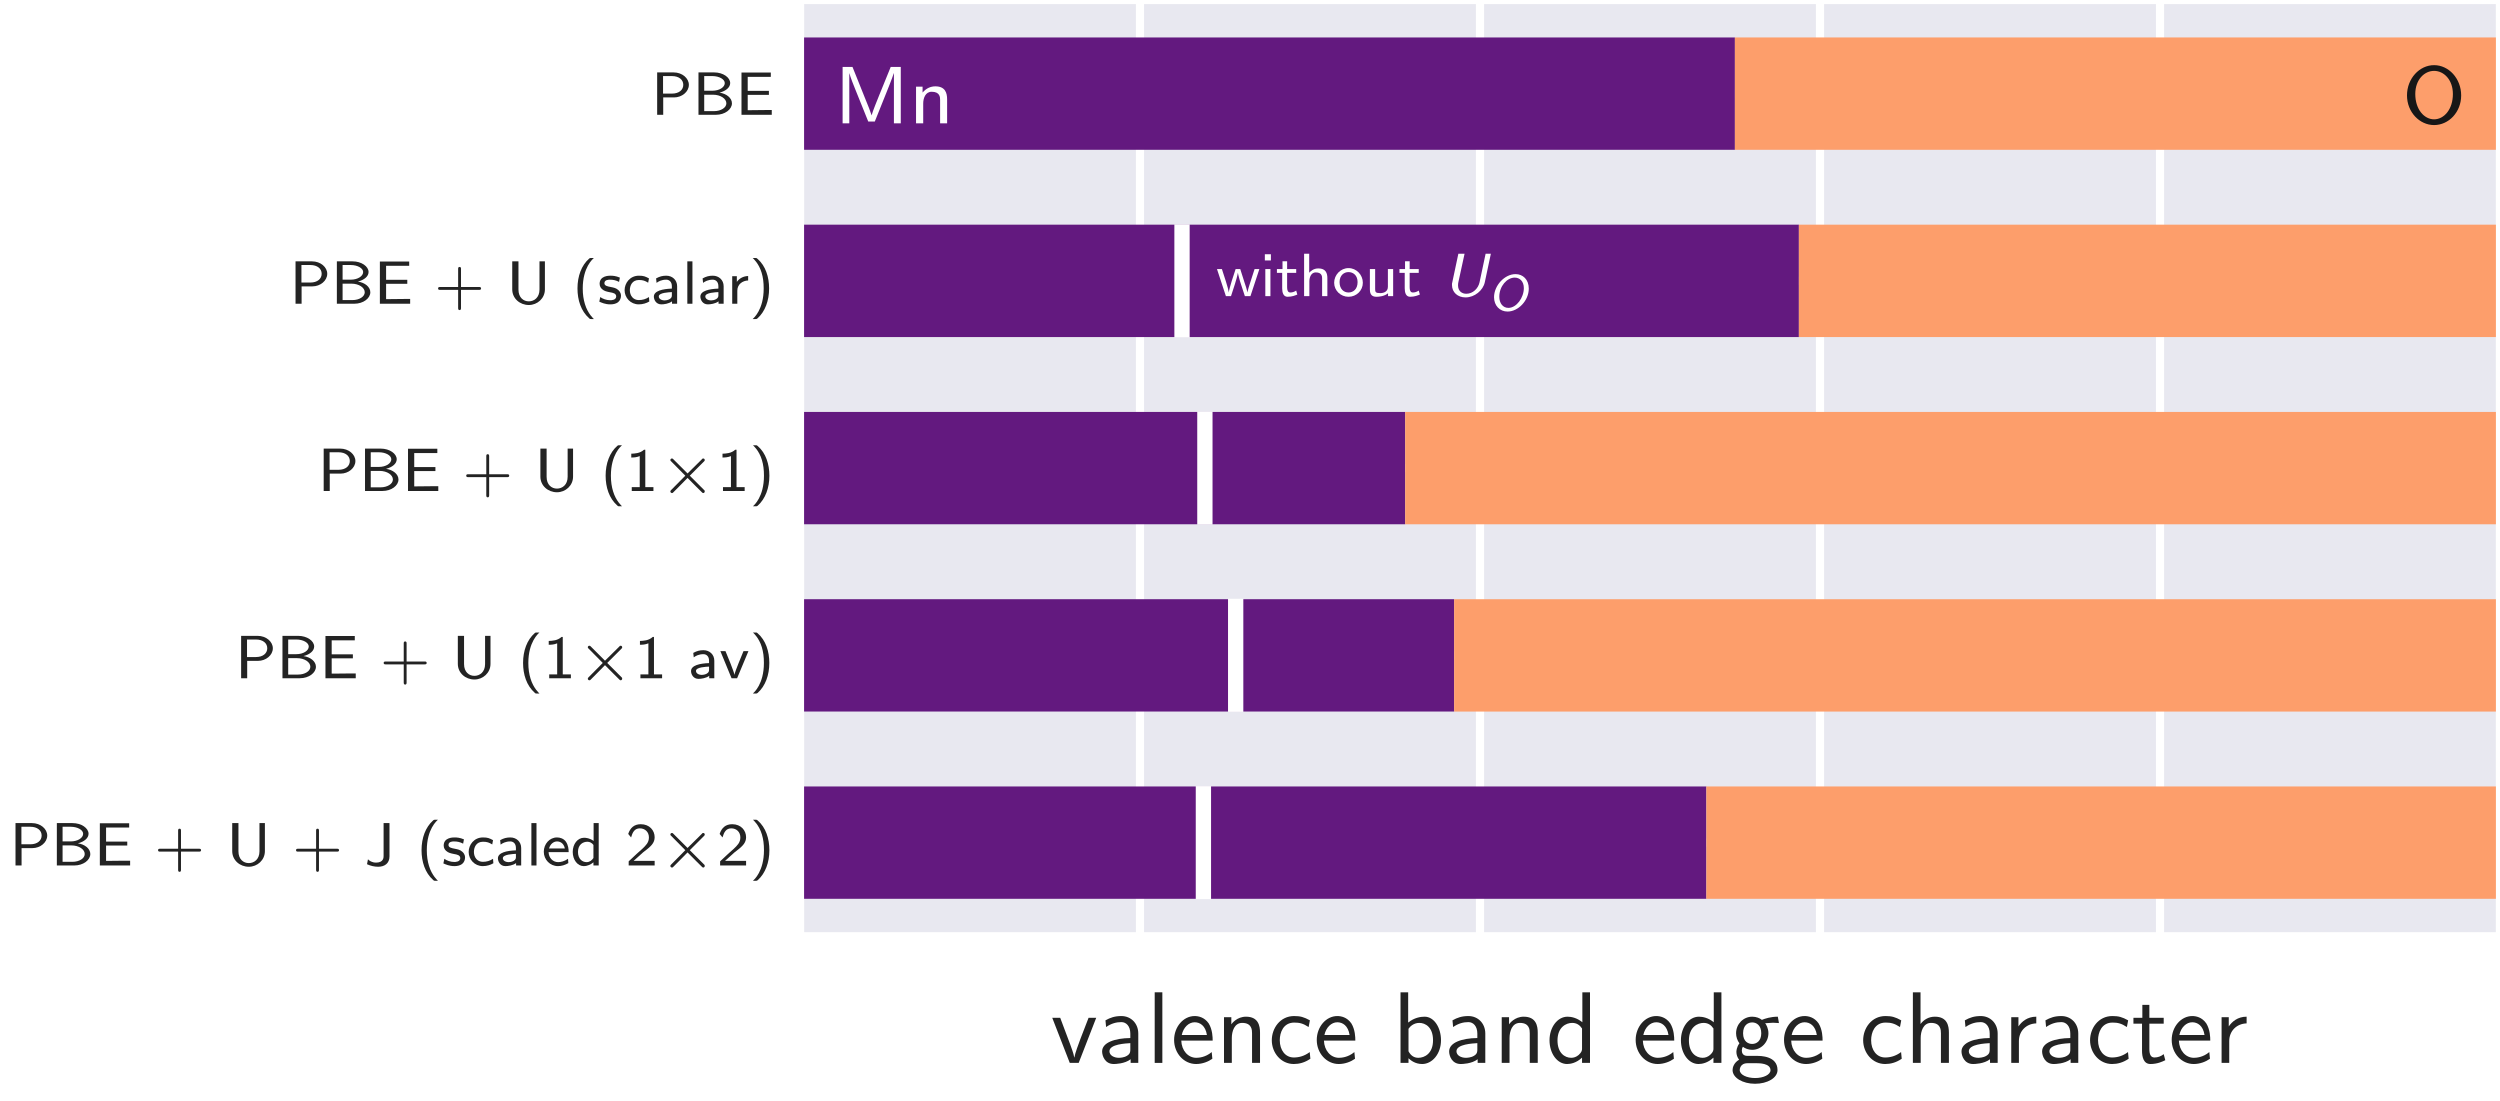 <?xml version="1.0" encoding="UTF-8" standalone="no"?>
<svg
   width="245.129pt"
   height="108pt"
   viewBox="0 0 245.129 108"
   version="1.2"
   id="svg603"
   sodipodi:docname="fig_MnO_valence_band_edge_character.pdf"
   xmlns:inkscape="http://www.inkscape.org/namespaces/inkscape"
   xmlns:sodipodi="http://sodipodi.sourceforge.net/DTD/sodipodi-0.dtd"
   xmlns:xlink="http://www.w3.org/1999/xlink"
   xmlns="http://www.w3.org/2000/svg"
   xmlns:svg="http://www.w3.org/2000/svg">
  <rect x="0" y="0" width="245.129" height="108" fill="#808080" stroke="none"/>
  <sodipodi:namedview
     id="namedview605"
     pagecolor="#ffffff"
     bordercolor="#666666"
     borderopacity="1.0"
     inkscape:pageshadow="2"
     inkscape:pageopacity="0.0"
     inkscape:pagecheckerboard="0"
     inkscape:document-units="pt" />
  <defs
     id="defs226">
    <g
       id="g146">
      <symbol
         overflow="visible"
         id="glyph0-0">
        <path
           style="stroke:none;"
           d=""
           id="path2" />
      </symbol>
      <symbol
         overflow="visible"
         id="glyph0-1">
        <path
           style="stroke:none;"
           d="M 4.453 -4.422 L 3.703 -4.422 L 2.906 -2.359 C 2.703 -1.797 2.391 -1 2.312 -0.531 L 2.297 -0.531 C 2.25 -0.891 1.984 -1.578 1.891 -1.844 L 0.922 -4.422 L 0.141 -4.422 L 1.859 0 L 2.734 0 Z M 4.453 -4.422 "
           id="path5" />
      </symbol>
      <symbol
         overflow="visible"
         id="glyph0-2">
        <path
           style="stroke:none;"
           d="M 3.984 -2.875 C 3.984 -3.891 3.25 -4.594 2.328 -4.594 C 1.688 -4.594 1.234 -4.438 0.766 -4.172 L 0.828 -3.516 C 1.344 -3.875 1.844 -4 2.328 -4 C 2.797 -4 3.203 -3.609 3.203 -2.875 L 3.203 -2.438 C 1.703 -2.422 0.438 -2 0.438 -1.125 C 0.438 -0.703 0.703 0.109 1.578 0.109 C 1.719 0.109 2.656 0.094 3.234 -0.359 L 3.234 0 L 3.984 0 Z M 3.203 -1.312 C 3.203 -1.125 3.203 -0.875 2.859 -0.688 C 2.578 -0.516 2.188 -0.5 2.078 -0.5 C 1.609 -0.5 1.156 -0.734 1.156 -1.141 C 1.156 -1.844 2.766 -1.906 3.203 -1.938 Z M 3.203 -1.312 "
           id="path8" />
      </symbol>
      <symbol
         overflow="visible"
         id="glyph0-3">
        <path
           style="stroke:none;"
           d="M 1.562 -6.922 L 0.812 -6.922 L 0.812 0 L 1.562 0 Z M 1.562 -6.922 "
           id="path11" />
      </symbol>
      <symbol
         overflow="visible"
         id="glyph0-4">
        <path
           style="stroke:none;"
           d="M 4.125 -2.188 C 4.125 -2.516 4.109 -3.266 3.734 -3.875 C 3.312 -4.484 2.719 -4.594 2.359 -4.594 C 1.25 -4.594 0.344 -3.531 0.344 -2.25 C 0.344 -0.938 1.312 0.109 2.5 0.109 C 3.125 0.109 3.703 -0.125 4.094 -0.406 L 4.031 -1.062 C 3.406 -0.531 2.734 -0.5 2.516 -0.5 C 1.719 -0.5 1.078 -1.203 1.047 -2.188 Z M 1.094 -2.734 C 1.25 -3.484 1.781 -3.984 2.359 -3.984 C 2.875 -3.984 3.422 -3.656 3.562 -2.734 Z M 1.094 -2.734 "
           id="path14" />
      </symbol>
      <symbol
         overflow="visible"
         id="glyph0-5">
        <path
           style="stroke:none;"
           d="M 4.344 -2.969 C 4.344 -3.625 4.188 -4.531 2.969 -4.531 C 2.078 -4.531 1.578 -3.859 1.531 -3.781 L 1.531 -4.484 L 0.812 -4.484 L 0.812 0 L 1.578 0 L 1.578 -2.438 C 1.578 -3.094 1.828 -3.922 2.594 -3.922 C 3.547 -3.922 3.562 -3.219 3.562 -2.906 L 3.562 0 L 4.344 0 Z M 4.344 -2.969 "
           id="path17" />
      </symbol>
      <symbol
         overflow="visible"
         id="glyph0-6">
        <path
           style="stroke:none;"
           d="M 4.094 -4.172 C 3.5 -4.5 3.156 -4.594 2.547 -4.594 C 1.172 -4.594 0.359 -3.391 0.359 -2.219 C 0.359 -0.984 1.266 0.109 2.516 0.109 C 3.047 0.109 3.594 -0.031 4.141 -0.406 L 4.078 -1.062 C 3.562 -0.672 3.031 -0.531 2.516 -0.531 C 1.688 -0.531 1.141 -1.25 1.141 -2.219 C 1.141 -3 1.5 -3.953 2.562 -3.953 C 3.078 -3.953 3.422 -3.875 3.969 -3.516 Z M 4.094 -4.172 "
           id="path20" />
      </symbol>
      <symbol
         overflow="visible"
         id="glyph0-7">
        <path
           style="stroke:none;"
           d="M 1.562 -6.922 L 0.812 -6.922 L 0.812 0 L 1.594 0 L 1.594 -0.453 C 1.828 -0.234 2.266 0.109 2.938 0.109 C 3.922 0.109 4.781 -0.891 4.781 -2.219 C 4.781 -3.453 4.109 -4.531 3.172 -4.531 C 2.781 -4.531 2.156 -4.438 1.562 -3.953 Z M 1.594 -3.344 C 1.75 -3.578 2.109 -3.922 2.656 -3.922 C 3.25 -3.922 4 -3.5 4 -2.219 C 4 -0.922 3.172 -0.5 2.562 -0.5 C 2.172 -0.5 1.844 -0.672 1.594 -1.141 Z M 1.594 -3.344 "
           id="path23" />
      </symbol>
      <symbol
         overflow="visible"
         id="glyph0-8">
        <path
           style="stroke:none;"
           d="M 4.328 -6.922 L 3.578 -6.922 L 3.578 -3.984 C 3.047 -4.422 2.5 -4.531 2.125 -4.531 C 1.141 -4.531 0.359 -3.5 0.359 -2.219 C 0.359 -0.906 1.125 0.109 2.078 0.109 C 2.406 0.109 2.984 0.016 3.547 -0.516 L 3.547 0 L 4.328 0 Z M 3.547 -1.391 C 3.547 -1.25 3.531 -1.062 3.219 -0.781 C 2.984 -0.578 2.734 -0.5 2.484 -0.5 C 1.859 -0.5 1.141 -0.969 1.141 -2.203 C 1.141 -3.516 2 -3.922 2.578 -3.922 C 3.031 -3.922 3.328 -3.703 3.547 -3.375 Z M 3.547 -1.391 "
           id="path26" />
      </symbol>
      <symbol
         overflow="visible"
         id="glyph0-9">
        <path
           style="stroke:none;"
           d="M 3.516 -3.891 C 3.734 -3.891 4 -3.938 4.25 -3.938 C 4.422 -3.938 4.812 -3.906 4.828 -3.906 L 4.719 -4.531 C 4.031 -4.531 3.453 -4.344 3.156 -4.219 C 2.938 -4.391 2.609 -4.531 2.203 -4.531 C 1.344 -4.531 0.625 -3.812 0.625 -2.906 C 0.625 -2.547 0.75 -2.188 0.953 -1.922 C 0.656 -1.516 0.656 -1.125 0.656 -1.078 C 0.656 -0.812 0.75 -0.531 0.922 -0.312 C 0.406 -0.016 0.281 0.453 0.281 0.703 C 0.281 1.453 1.266 2.047 2.484 2.047 C 3.703 2.047 4.688 1.469 4.688 0.703 C 4.688 -0.688 3.031 -0.688 2.641 -0.688 L 1.766 -0.688 C 1.641 -0.688 1.188 -0.688 1.188 -1.219 C 1.188 -1.328 1.219 -1.484 1.297 -1.578 C 1.5 -1.422 1.828 -1.281 2.203 -1.281 C 3.094 -1.281 3.797 -2.031 3.797 -2.906 C 3.797 -3.391 3.578 -3.766 3.469 -3.906 Z M 2.203 -1.859 C 1.828 -1.859 1.312 -2.078 1.312 -2.906 C 1.312 -3.734 1.828 -3.969 2.203 -3.969 C 2.625 -3.969 3.094 -3.688 3.094 -2.906 C 3.094 -2.141 2.625 -1.859 2.203 -1.859 Z M 2.656 0.031 C 2.875 0.031 4 0.031 4 0.719 C 4 1.156 3.312 1.484 2.5 1.484 C 1.688 1.484 0.984 1.172 0.984 0.703 C 0.984 0.672 0.984 0.031 1.75 0.031 Z M 2.656 0.031 "
           id="path29" />
      </symbol>
      <symbol
         overflow="visible"
         id="glyph0-10">
        <path
           style="stroke:none;"
           d="M 4.344 -2.969 C 4.344 -3.625 4.188 -4.531 2.969 -4.531 C 2.359 -4.531 1.875 -4.234 1.562 -3.812 L 1.562 -6.922 L 0.812 -6.922 L 0.812 0 L 1.578 0 L 1.578 -2.438 C 1.578 -3.094 1.828 -3.922 2.594 -3.922 C 3.547 -3.922 3.562 -3.219 3.562 -2.906 L 3.562 0 L 4.344 0 Z M 4.344 -2.969 "
           id="path32" />
      </symbol>
      <symbol
         overflow="visible"
         id="glyph0-11">
        <path
           style="stroke:none;"
           d="M 1.562 -2.141 C 1.562 -3.125 2.281 -3.844 3.266 -3.875 L 3.266 -4.531 C 2.375 -4.531 1.828 -4.031 1.516 -3.578 L 1.516 -4.484 L 0.812 -4.484 L 0.812 0 L 1.562 0 Z M 1.562 -2.141 "
           id="path35" />
      </symbol>
      <symbol
         overflow="visible"
         id="glyph0-12">
        <path
           style="stroke:none;"
           d="M 1.75 -3.844 L 3.156 -3.844 L 3.156 -4.422 L 1.75 -4.422 L 1.75 -5.688 L 1.062 -5.688 L 1.062 -4.422 L 0.188 -4.422 L 0.188 -3.844 L 1.031 -3.844 L 1.031 -1.188 C 1.031 -0.594 1.172 0.109 1.859 0.109 C 2.547 0.109 3.062 -0.141 3.312 -0.266 L 3.156 -0.859 C 2.891 -0.641 2.578 -0.531 2.25 -0.531 C 1.891 -0.531 1.75 -0.828 1.75 -1.359 Z M 1.75 -3.844 "
           id="path38" />
      </symbol>
      <symbol
         overflow="visible"
         id="glyph1-0">
        <path
           style="stroke:none;"
           d=""
           id="path41" />
      </symbol>
      <symbol
         overflow="visible"
         id="glyph1-1">
        <path
           style="stroke:none;"
           d="M 2.25 -1.703 C 3.016 -1.703 3.703 -2.25 3.703 -2.938 C 3.703 -3.578 3.062 -4.156 2.203 -4.156 L 0.594 -4.156 L 0.594 0 L 1.188 0 L 1.188 -1.703 Z M 2.047 -3.797 C 2.734 -3.797 3.156 -3.438 3.156 -2.938 C 3.156 -2.453 2.75 -2.078 2.047 -2.078 L 1.172 -2.078 L 1.172 -3.797 Z M 2.047 -3.797 "
           id="path44" />
      </symbol>
      <symbol
         overflow="visible"
         id="glyph1-2">
        <path
           style="stroke:none;"
           d="M 0.594 -4.156 L 0.594 0 L 2.297 0 C 3.188 0 3.875 -0.531 3.875 -1.125 C 3.875 -1.656 3.328 -2.078 2.656 -2.172 C 3.281 -2.328 3.703 -2.688 3.703 -3.109 C 3.703 -3.656 3.016 -4.156 2.125 -4.156 Z M 1.156 -2.359 L 1.156 -3.797 L 1.953 -3.797 C 2.625 -3.797 3.172 -3.484 3.172 -3.109 C 3.172 -2.703 2.641 -2.359 1.953 -2.359 Z M 1.156 -0.359 L 1.156 -1.969 L 2.016 -1.969 C 2.766 -1.969 3.328 -1.578 3.328 -1.125 C 3.328 -0.688 2.781 -0.359 2.125 -0.359 Z M 1.156 -0.359 "
           id="path47" />
      </symbol>
      <symbol
         overflow="visible"
         id="glyph1-3">
        <path
           style="stroke:none;"
           d="M 3.266 -1.953 L 3.266 -2.344 L 1.188 -2.344 L 1.188 -3.719 L 2.062 -3.719 C 2.125 -3.719 2.203 -3.719 2.281 -3.719 L 3.453 -3.719 L 3.453 -4.141 L 0.578 -4.141 L 0.578 0 L 3.547 0 L 3.547 -0.469 L 3 -0.469 C 2.5 -0.469 2 -0.453 1.5 -0.453 L 1.188 -0.453 L 1.188 -1.953 Z M 3.266 -1.953 "
           id="path50" />
      </symbol>
      <symbol
         overflow="visible"
         id="glyph1-4">
        <path
           style="stroke:none;"
           d="M 2.609 -1.359 L 4.375 -1.359 C 4.453 -1.359 4.578 -1.359 4.578 -1.5 C 4.578 -1.641 4.453 -1.641 4.375 -1.641 L 2.609 -1.641 L 2.609 -3.406 C 2.609 -3.484 2.609 -3.609 2.469 -3.609 C 2.328 -3.609 2.328 -3.484 2.328 -3.406 L 2.328 -1.641 L 0.562 -1.641 C 0.484 -1.641 0.359 -1.641 0.359 -1.5 C 0.359 -1.359 0.484 -1.359 0.562 -1.359 L 2.328 -1.359 L 2.328 0.406 C 2.328 0.484 2.328 0.625 2.469 0.625 C 2.609 0.625 2.609 0.484 2.609 0.406 Z M 2.609 -1.359 "
           id="path53" />
      </symbol>
      <symbol
         overflow="visible"
         id="glyph1-5">
        <path
           style="stroke:none;"
           d="M 3.781 -4.156 L 3.25 -4.156 L 3.25 -1.391 C 3.25 -0.594 2.719 -0.234 2.203 -0.234 C 1.688 -0.234 1.188 -0.594 1.188 -1.391 L 1.188 -4.156 L 0.578 -4.156 L 0.578 -1.406 C 0.578 -0.516 1.328 0.125 2.203 0.125 C 3.047 0.125 3.781 -0.531 3.781 -1.406 Z M 3.781 -4.156 "
           id="path56" />
      </symbol>
      <symbol
         overflow="visible"
         id="glyph1-6">
        <path
           style="stroke:none;"
           d="M 1.828 -4.484 C 1.719 -4.484 1.719 -4.484 1.641 -4.422 C 0.891 -3.766 0.5 -2.703 0.5 -1.5 C 0.5 -0.359 0.844 0.719 1.641 1.422 C 1.719 1.5 1.719 1.5 1.828 1.5 L 2.109 1.5 C 2.094 1.484 1.516 0.984 1.234 0.047 C 1.094 -0.406 1.016 -0.906 1.016 -1.5 C 1.016 -3.562 2 -4.391 2.109 -4.484 Z M 1.828 -4.484 "
           id="path59" />
      </symbol>
      <symbol
         overflow="visible"
         id="glyph1-7">
        <path
           style="stroke:none;"
           d="M 2.188 -2.562 C 1.781 -2.734 1.484 -2.75 1.266 -2.75 C 1.109 -2.75 0.203 -2.75 0.203 -1.953 C 0.203 -1.672 0.359 -1.516 0.438 -1.438 C 0.656 -1.234 0.906 -1.188 1.219 -1.125 C 1.5 -1.078 1.828 -1.016 1.828 -0.719 C 1.828 -0.344 1.328 -0.344 1.25 -0.344 C 0.859 -0.344 0.5 -0.484 0.266 -0.656 L 0.172 -0.203 C 0.391 -0.109 0.75 0.062 1.25 0.062 C 1.516 0.062 1.781 0.016 2 -0.141 C 2.219 -0.312 2.297 -0.578 2.297 -0.781 C 2.297 -0.891 2.281 -1.125 2.031 -1.344 C 1.812 -1.547 1.594 -1.578 1.297 -1.641 C 0.953 -1.703 0.672 -1.766 0.672 -2.016 C 0.672 -2.359 1.109 -2.359 1.203 -2.359 C 1.547 -2.359 1.812 -2.297 2.109 -2.141 Z M 2.188 -2.562 "
           id="path62" />
      </symbol>
      <symbol
         overflow="visible"
         id="glyph1-8">
        <path
           style="stroke:none;"
           d="M 2.609 -0.656 C 2.297 -0.453 1.984 -0.359 1.609 -0.359 C 1.062 -0.359 0.734 -0.797 0.734 -1.328 C 0.734 -1.797 0.969 -2.328 1.625 -2.328 C 2.031 -2.328 2.219 -2.25 2.531 -2.062 L 2.609 -2.484 C 2.25 -2.672 2.094 -2.75 1.625 -2.75 C 0.734 -2.75 0.219 -2.016 0.219 -1.328 C 0.219 -0.594 0.797 0.062 1.609 0.062 C 2.016 0.062 2.375 -0.062 2.641 -0.219 Z M 2.609 -0.656 "
           id="path65" />
      </symbol>
      <symbol
         overflow="visible"
         id="glyph1-9">
        <path
           style="stroke:none;"
           d="M 2.547 -1.719 C 2.547 -2.328 2.078 -2.75 1.484 -2.75 C 1.109 -2.75 0.828 -2.672 0.484 -2.484 L 0.531 -2.047 C 0.719 -2.188 1.016 -2.359 1.484 -2.359 C 1.75 -2.359 2.031 -2.172 2.031 -1.719 L 2.031 -1.484 C 1.141 -1.453 0.266 -1.266 0.266 -0.703 C 0.266 -0.406 0.469 0.062 1 0.062 C 1.25 0.062 1.734 0 2.047 -0.234 L 2.047 0 L 2.547 0 Z M 2.031 -0.844 C 2.031 -0.734 2.031 -0.578 1.812 -0.453 C 1.625 -0.344 1.391 -0.328 1.328 -0.328 C 1 -0.328 0.75 -0.484 0.75 -0.719 C 0.75 -1.094 1.766 -1.125 2.031 -1.141 Z M 2.031 -0.844 "
           id="path68" />
      </symbol>
      <symbol
         overflow="visible"
         id="glyph1-10">
        <path
           style="stroke:none;"
           d="M 1 -4.156 L 0.5 -4.156 L 0.5 0 L 1 0 Z M 1 -4.156 "
           id="path71" />
      </symbol>
      <symbol
         overflow="visible"
         id="glyph1-11">
        <path
           style="stroke:none;"
           d="M 1.016 -1.281 C 1.016 -1.922 1.547 -2.266 2.078 -2.281 L 2.078 -2.719 C 1.578 -2.703 1.203 -2.469 0.969 -2.141 L 0.969 -2.703 L 0.516 -2.703 L 0.516 0 L 1.016 0 Z M 1.016 -1.281 "
           id="path74" />
      </symbol>
      <symbol
         overflow="visible"
         id="glyph1-12">
        <path
           style="stroke:none;"
           d="M 0.641 1.5 C 0.734 1.5 0.75 1.5 0.828 1.438 C 1.578 0.766 1.969 -0.297 1.969 -1.5 C 1.969 -2.625 1.625 -3.719 0.828 -4.406 C 0.75 -4.484 0.734 -4.484 0.641 -4.484 L 0.359 -4.484 C 0.375 -4.469 0.953 -3.984 1.234 -3.047 C 1.375 -2.578 1.438 -2.094 1.438 -1.5 C 1.438 0.578 0.469 1.391 0.359 1.5 Z M 0.641 1.5 "
           id="path77" />
      </symbol>
      <symbol
         overflow="visible"
         id="glyph1-13">
        <path
           style="stroke:none;"
           d="M 1.922 -4.047 L 1.797 -4.047 C 1.406 -3.688 0.906 -3.672 0.547 -3.656 L 0.547 -3.281 C 0.781 -3.281 1.078 -3.297 1.375 -3.422 L 1.375 -0.375 L 0.594 -0.375 L 0.594 0 L 2.719 0 L 2.719 -0.375 L 1.922 -0.375 Z M 1.922 -4.047 "
           id="path80" />
      </symbol>
      <symbol
         overflow="visible"
         id="glyph1-14">
        <path
           style="stroke:none;"
           d="M 2.844 -2.656 L 2.359 -2.656 C 1.531 -0.656 1.5 -0.484 1.484 -0.359 L 1.469 -0.359 C 1.422 -0.594 1.25 -1 1.078 -1.469 L 0.594 -2.656 L 0.094 -2.656 L 1.188 0 L 1.734 0 Z M 2.844 -2.656 "
           id="path83" />
      </symbol>
      <symbol
         overflow="visible"
         id="glyph1-15">
        <path
           style="stroke:none;"
           d="M 2.469 -4.156 L 1.891 -4.156 L 1.891 -0.922 C 1.891 -0.797 1.891 -0.281 1.156 -0.281 C 0.734 -0.281 0.469 -0.484 0.359 -0.609 L 0.266 -0.125 C 0.594 0.031 0.984 0.125 1.359 0.125 C 1.984 0.125 2.469 -0.203 2.469 -0.891 Z M 2.469 -4.156 "
           id="path86" />
      </symbol>
      <symbol
         overflow="visible"
         id="glyph1-16">
        <path
           style="stroke:none;"
           d="M 2.578 -0.656 C 2.234 -0.406 1.859 -0.328 1.609 -0.328 C 1.078 -0.328 0.688 -0.766 0.672 -1.312 L 2.641 -1.312 C 2.641 -1.578 2.609 -1.984 2.375 -2.328 C 2.156 -2.641 1.797 -2.75 1.5 -2.75 C 0.766 -2.75 0.203 -2.109 0.203 -1.344 C 0.203 -0.578 0.812 0.062 1.594 0.062 C 1.938 0.062 2.297 -0.047 2.609 -0.234 Z M 0.719 -1.672 C 0.844 -2.141 1.203 -2.359 1.5 -2.359 C 1.766 -2.359 2.156 -2.219 2.266 -1.672 Z M 0.719 -1.672 "
           id="path89" />
      </symbol>
      <symbol
         overflow="visible"
         id="glyph1-17">
        <path
           style="stroke:none;"
           d="M 2.766 -4.156 L 2.266 -4.156 L 2.266 -2.406 C 1.891 -2.688 1.5 -2.719 1.328 -2.719 C 0.688 -2.719 0.219 -2.094 0.219 -1.328 C 0.219 -0.562 0.688 0.062 1.297 0.062 C 1.672 0.062 2.016 -0.109 2.25 -0.312 L 2.25 0 L 2.766 0 Z M 2.25 -0.734 C 2.094 -0.5 1.875 -0.328 1.578 -0.328 C 1.172 -0.328 0.734 -0.625 0.734 -1.328 C 0.734 -2.078 1.25 -2.328 1.656 -2.328 C 1.891 -2.328 2.094 -2.219 2.25 -2.016 Z M 2.25 -0.734 "
           id="path92" />
      </symbol>
      <symbol
         overflow="visible"
         id="glyph1-18">
        <path
           style="stroke:none;"
           d="M 1.688 -0.453 C 1.625 -0.453 1.547 -0.453 1.484 -0.453 L 0.797 -0.453 L 1.719 -1.281 C 1.828 -1.375 2.125 -1.594 2.234 -1.688 C 2.5 -1.922 2.859 -2.234 2.859 -2.766 C 2.859 -3.438 2.359 -4.047 1.5 -4.047 C 0.859 -4.047 0.469 -3.703 0.266 -3.094 L 0.547 -2.75 C 0.688 -3.25 0.891 -3.641 1.406 -3.641 C 1.922 -3.641 2.297 -3.281 2.297 -2.75 C 2.297 -2.25 2 -1.969 1.641 -1.625 C 1.531 -1.516 1.203 -1.234 1.078 -1.125 C 0.906 -0.969 0.484 -0.562 0.312 -0.406 L 0.312 0 L 2.859 0 L 2.859 -0.453 Z M 1.688 -0.453 "
           id="path95" />
      </symbol>
      <symbol
         overflow="visible"
         id="glyph1-19">
        <path
           style="stroke:none;"
           d="M 4.25 -2.656 L 3.781 -2.656 C 3.734 -2.484 3.391 -1.484 3.203 -0.859 C 3.156 -0.688 3.094 -0.484 3.078 -0.359 C 3.047 -0.594 2.828 -1.25 2.812 -1.281 L 2.375 -2.656 L 1.922 -2.656 C 1.75 -2.141 1.297 -0.797 1.25 -0.359 C 1.203 -0.797 0.75 -2.109 0.656 -2.406 C 0.609 -2.547 0.609 -2.562 0.578 -2.656 L 0.094 -2.656 L 0.969 0 L 1.469 0 C 1.469 -0.031 1.641 -0.5 1.844 -1.156 C 1.938 -1.453 2.109 -2.031 2.141 -2.297 C 2.156 -2.172 2.203 -2.047 2.234 -1.891 C 2.281 -1.734 2.328 -1.578 2.359 -1.438 L 2.828 0 L 3.375 0 Z M 4.25 -2.656 "
           id="path98" />
      </symbol>
      <symbol
         overflow="visible"
         id="glyph1-20">
        <path
           style="stroke:none;"
           d="M 1.047 -4.109 L 0.453 -4.109 L 0.453 -3.5 L 1.047 -3.5 Z M 1 -2.656 L 0.5 -2.656 L 0.5 0 L 1 0 Z M 1 -2.656 "
           id="path101" />
      </symbol>
      <symbol
         overflow="visible"
         id="glyph1-21">
        <path
           style="stroke:none;"
           d="M 1.125 -2.281 L 2.016 -2.281 L 2.016 -2.656 L 1.125 -2.656 L 1.125 -3.422 L 0.672 -3.422 L 0.672 -2.656 L 0.125 -2.656 L 0.125 -2.281 L 0.641 -2.281 L 0.641 -0.766 C 0.641 -0.359 0.75 0.062 1.172 0.062 C 1.609 0.062 1.938 -0.078 2.125 -0.156 L 2.016 -0.547 C 1.812 -0.406 1.609 -0.359 1.438 -0.359 C 1.188 -0.359 1.125 -0.594 1.125 -0.875 Z M 1.125 -2.281 "
           id="path104" />
      </symbol>
      <symbol
         overflow="visible"
         id="glyph1-22">
        <path
           style="stroke:none;"
           d="M 2.781 -1.766 C 2.781 -2.234 2.641 -2.719 1.906 -2.719 C 1.391 -2.719 1.125 -2.422 1 -2.297 L 1 -4.156 L 0.5 -4.156 L 0.5 0 L 1.016 0 L 1.016 -1.453 C 1.016 -1.844 1.188 -2.328 1.641 -2.328 C 2.266 -2.328 2.266 -1.906 2.266 -1.734 L 2.266 0 L 2.781 0 Z M 2.781 -1.766 "
           id="path107" />
      </symbol>
      <symbol
         overflow="visible"
         id="glyph1-23">
        <path
           style="stroke:none;"
           d="M 2.984 -1.312 C 2.984 -2.094 2.359 -2.75 1.578 -2.75 C 0.812 -2.75 0.172 -2.094 0.172 -1.312 C 0.172 -0.547 0.812 0.062 1.578 0.062 C 2.359 0.062 2.984 -0.547 2.984 -1.312 Z M 1.578 -0.359 C 1.109 -0.359 0.703 -0.703 0.703 -1.375 C 0.703 -2.047 1.141 -2.359 1.578 -2.359 C 2.031 -2.359 2.469 -2.047 2.469 -1.375 C 2.469 -0.688 2.047 -0.359 1.578 -0.359 Z M 1.578 -0.359 "
           id="path110" />
      </symbol>
      <symbol
         overflow="visible"
         id="glyph1-24">
        <path
           style="stroke:none;"
           d="M 2.781 -2.656 L 2.266 -2.656 L 2.266 -0.922 C 2.266 -0.438 1.859 -0.297 1.516 -0.297 C 1.062 -0.297 1.016 -0.406 1.016 -0.688 L 1.016 -2.656 L 0.5 -2.656 L 0.5 -0.656 C 0.5 -0.125 0.734 0.062 1.156 0.062 C 1.391 0.062 1.922 0.016 2.281 -0.281 L 2.281 0 L 2.781 0 Z M 2.781 -2.656 "
           id="path113" />
      </symbol>
      <symbol
         overflow="visible"
         id="glyph2-0">
        <path
           style="stroke:none;"
           d=""
           id="path116" />
      </symbol>
      <symbol
         overflow="visible"
         id="glyph2-1">
        <path
           style="stroke:none;"
           d="M 4.484 -2.891 C 4.547 -2.953 4.562 -2.969 4.562 -3.031 C 4.562 -3.125 4.5 -3.188 4.406 -3.188 C 4.344 -3.188 4.328 -3.172 4.266 -3.094 L 2.875 -1.719 L 1.484 -3.109 C 1.422 -3.172 1.406 -3.188 1.344 -3.188 C 1.266 -3.188 1.188 -3.125 1.188 -3.031 C 1.188 -2.969 1.219 -2.953 1.281 -2.891 L 2.656 -1.5 L 1.281 -0.109 C 1.219 -0.047 1.188 -0.016 1.188 0.047 C 1.188 0.125 1.266 0.203 1.344 0.203 C 1.359 0.203 1.391 0.203 1.438 0.172 C 1.484 0.141 2.406 -0.812 2.875 -1.281 C 3.266 -0.891 4.203 0.062 4.312 0.156 C 4.328 0.172 4.375 0.203 4.406 0.203 C 4.5 0.203 4.562 0.125 4.562 0.047 C 4.562 0.031 4.562 0 4.547 -0.047 C 4.531 -0.062 3.422 -1.172 3.094 -1.5 Z M 4.484 -2.891 "
           id="path119" />
      </symbol>
      <symbol
         overflow="visible"
         id="glyph3-0">
        <path
           style="stroke:none;"
           d=""
           id="path122" />
      </symbol>
      <symbol
         overflow="visible"
         id="glyph3-1">
        <path
           style="stroke:none;"
           d="M 4.656 -4.156 L 4.141 -4.156 L 3.547 -1.359 C 3.422 -0.766 2.906 -0.234 2.25 -0.234 C 1.828 -0.234 1.438 -0.484 1.438 -1.062 C 1.438 -1.234 1.453 -1.25 1.469 -1.359 L 2.078 -4.156 L 1.469 -4.156 L 0.875 -1.359 C 0.844 -1.25 0.844 -1.25 0.844 -1.094 C 0.844 -0.375 1.406 0.125 2.172 0.125 C 3.062 0.125 3.891 -0.562 4.062 -1.359 Z M 4.656 -4.156 "
           id="path125" />
      </symbol>
      <symbol
         overflow="visible"
         id="glyph4-0">
        <path
           style="stroke:none;"
           d=""
           id="path128" />
      </symbol>
      <symbol
         overflow="visible"
         id="glyph4-1">
        <path
           style="stroke:none;"
           d="M 4.016 -2.141 C 4.016 -3.031 3.438 -3.562 2.719 -3.562 C 1.641 -3.562 0.609 -2.438 0.609 -1.297 C 0.609 -0.469 1.172 0.109 1.938 0.109 C 2.969 0.109 4.016 -0.953 4.016 -2.141 Z M 2.016 -0.25 C 1.469 -0.25 1.125 -0.719 1.125 -1.344 C 1.125 -2.375 1.875 -3.219 2.641 -3.219 C 3.109 -3.219 3.531 -2.875 3.531 -2.188 C 3.531 -1.25 2.812 -0.25 2.016 -0.25 Z M 2.016 -0.25 "
           id="path131" />
      </symbol>
      <symbol
         overflow="visible"
         id="glyph5-0">
        <path
           style="stroke:none;"
           d=""
           id="path134" />
      </symbol>
      <symbol
         overflow="visible"
         id="glyph5-1">
        <path
           style="stroke:none;"
           d="M 4.438 -2.766 C 4.344 -2.531 3.766 -1.125 3.688 -0.781 C 3.625 -1.016 3.266 -1.938 3.172 -2.141 L 1.812 -5.531 L 0.844 -5.531 L 0.844 0 L 1.5 0 L 1.5 -4.891 L 1.516 -4.891 C 1.578 -4.609 1.984 -3.562 2.031 -3.469 L 3.359 -0.172 L 4 -0.172 L 5.172 -3.094 C 5.172 -3.109 5.734 -4.469 5.859 -4.906 L 5.875 -4.906 L 5.875 0 L 6.547 0 L 6.547 -5.531 L 5.562 -5.531 Z M 4.438 -2.766 "
           id="path137" />
      </symbol>
      <symbol
         overflow="visible"
         id="glyph5-2">
        <path
           style="stroke:none;"
           d="M 3.703 -2.359 C 3.703 -2.984 3.516 -3.625 2.547 -3.625 C 2.094 -3.625 1.656 -3.438 1.297 -3.016 L 1.297 -3.594 L 0.656 -3.594 L 0.656 0 L 1.359 0 L 1.359 -1.938 C 1.359 -2.469 1.578 -3.094 2.188 -3.094 C 3.016 -3.094 3.016 -2.531 3.016 -2.297 L 3.016 0 L 3.703 0 Z M 3.703 -2.359 "
           id="path140" />
      </symbol>
      <symbol
         overflow="visible"
         id="glyph5-3">
        <path
           style="stroke:none;"
           d="M 5.781 -2.734 C 5.781 -4.391 4.562 -5.703 3.125 -5.703 C 1.688 -5.703 0.469 -4.391 0.469 -2.734 C 0.469 -1.094 1.703 0.172 3.125 0.172 C 4.562 0.172 5.781 -1.094 5.781 -2.734 Z M 3.125 -0.391 C 2.156 -0.391 1.281 -1.359 1.281 -2.875 C 1.281 -4.281 2.172 -5.141 3.125 -5.141 C 4.078 -5.141 4.969 -4.281 4.969 -2.875 C 4.969 -1.359 4.094 -0.391 3.125 -0.391 Z M 3.125 -0.391 "
           id="path143" />
      </symbol>
    </g>
    <clipPath
       id="clip1">
      <path
         d="M 0 0 L 245.129 0 L 245.129 108 L 0 108 Z M 0 0 "
         id="path148" />
    </clipPath>
    <clipPath
       id="clip2">
      <path
         d="M 78 0 L 245.129 0 L 245.129 92 L 78 92 Z M 78 0 "
         id="path151" />
    </clipPath>
    <clipPath
       id="clip3">
      <path
         d="M 78.441 0 L 79 0 L 79 91.801 L 78.441 91.801 Z M 78.441 0 "
         id="path154" />
    </clipPath>
    <clipPath
       id="clip4">
      <path
         d="M 111 0 L 113 0 L 113 91.801 L 111 91.801 Z M 111 0 "
         id="path157" />
    </clipPath>
    <clipPath
       id="clip5">
      <path
         d="M 144 0 L 146 0 L 146 91.801 L 144 91.801 Z M 144 0 "
         id="path160" />
    </clipPath>
    <clipPath
       id="clip6">
      <path
         d="M 178 0 L 179 0 L 179 91.801 L 178 91.801 Z M 178 0 "
         id="path163" />
    </clipPath>
    <clipPath
       id="clip7">
      <path
         d="M 211 0 L 213 0 L 213 91.801 L 211 91.801 Z M 211 0 "
         id="path166" />
    </clipPath>
    <clipPath
       id="clip8">
      <path
         d="M 244 0 L 245.129 0 L 245.129 91.801 L 244 91.801 Z M 244 0 "
         id="path169" />
    </clipPath>
    <clipPath
       id="clip9">
      <path
         d="M 78.441 8 L 245.129 8 L 245.129 10 L 78.441 10 Z M 78.441 8 "
         id="path172" />
    </clipPath>
    <clipPath
       id="clip10">
      <path
         d="M 78.441 27 L 245.129 27 L 245.129 28 L 78.441 28 Z M 78.441 27 "
         id="path175" />
    </clipPath>
    <clipPath
       id="clip11">
      <path
         d="M 78.441 45 L 245.129 45 L 245.129 47 L 78.441 47 Z M 78.441 45 "
         id="path178" />
    </clipPath>
    <clipPath
       id="clip12">
      <path
         d="M 78.441 63 L 245.129 63 L 245.129 65 L 78.441 65 Z M 78.441 63 "
         id="path181" />
    </clipPath>
    <clipPath
       id="clip13">
      <path
         d="M 78.441 82 L 245.129 82 L 245.129 84 L 78.441 84 Z M 78.441 82 "
         id="path184" />
    </clipPath>
    <clipPath
       id="clip14">
      <path
         d="M 78.441 3 L 171 3 L 171 15 L 78.441 15 Z M 78.441 3 "
         id="path187" />
    </clipPath>
    <clipPath
       id="clip15">
      <path
         d="M 170 3 L 245.129 3 L 245.129 15 L 170 15 Z M 170 3 "
         id="path190" />
    </clipPath>
    <clipPath
       id="clip16">
      <path
         d="M 78.441 22 L 177 22 L 177 34 L 78.441 34 Z M 78.441 22 "
         id="path193" />
    </clipPath>
    <clipPath
       id="clip17">
      <path
         d="M 176 22 L 245.129 22 L 245.129 34 L 176 34 Z M 176 22 "
         id="path196" />
    </clipPath>
    <clipPath
       id="clip18">
      <path
         d="M 78.441 40 L 138 40 L 138 52 L 78.441 52 Z M 78.441 40 "
         id="path199" />
    </clipPath>
    <clipPath
       id="clip19">
      <path
         d="M 137 40 L 245.129 40 L 245.129 52 L 137 52 Z M 137 40 "
         id="path202" />
    </clipPath>
    <clipPath
       id="clip20">
      <path
         d="M 78.441 58 L 143 58 L 143 70 L 78.441 70 Z M 78.441 58 "
         id="path205" />
    </clipPath>
    <clipPath
       id="clip21">
      <path
         d="M 142 58 L 245.129 58 L 245.129 70 L 142 70 Z M 142 58 "
         id="path208" />
    </clipPath>
    <clipPath
       id="clip22">
      <path
         d="M 78.441 77 L 168 77 L 168 89 L 78.441 89 Z M 78.441 77 "
         id="path211" />
    </clipPath>
    <clipPath
       id="clip23">
      <path
         d="M 167 77 L 245.129 77 L 245.129 89 L 167 89 Z M 167 77 "
         id="path214" />
    </clipPath>
    <clipPath
       id="clip24">
      <path
         d="M 244 0 L 245.129 0 L 245.129 93 L 244 93 Z M 244 0 "
         id="path217" />
    </clipPath>
    <clipPath
       id="clip25">
      <path
         d="M 77 91 L 245.129 91 L 245.129 93 L 77 93 Z M 77 91 "
         id="path220" />
    </clipPath>
    <clipPath
       id="clip26">
      <path
         d="M 77 0 L 245.129 0 L 245.129 1 L 77 1 Z M 77 0 "
         id="path223" />
    </clipPath>
  </defs>
  <g
     id="surface1">
    <g
       clip-path="url(#clip1)"
       clip-rule="nonzero"
       id="g230">
      <path
         style="fill:#ffffff;fill-opacity:1;fill-rule:nonzero;stroke:none"
         d="M 0,108 H 245.129 V 0 H 0 Z m 0,0"
         id="path228" />
    </g>
    <g
       clip-path="url(#clip2)"
       clip-rule="nonzero"
       id="g234">
      <path
         style="fill:#e8e8f0;fill-opacity:1;fill-rule:nonzero;stroke:none"
         d="M 78.441,91.801 H 245.129 V 0 H 78.441 Z m 0,0"
         id="path232" />
    </g>
    <g
       clip-path="url(#clip3)"
       clip-rule="nonzero"
       id="g238">
      <path
         style="fill:none;stroke:#ffffff;stroke-width:0.8;stroke-linecap:round;stroke-linejoin:round;stroke-miterlimit:10;stroke-opacity:1"
         d="M 78.441,16.199 V 108"
         transform="matrix(1,0,0,-1,0,108)"
         id="path236" />
    </g>
    <g
       clip-path="url(#clip4)"
       clip-rule="nonzero"
       id="g242">
      <path
         style="fill:none;stroke:#ffffff;stroke-width:0.8;stroke-linecap:round;stroke-linejoin:round;stroke-miterlimit:10;stroke-opacity:1"
         d="M 111.777,16.199 V 108"
         transform="matrix(1,0,0,-1,0,108)"
         id="path240" />
    </g>
    <g
       clip-path="url(#clip5)"
       clip-rule="nonzero"
       id="g246">
      <path
         style="fill:none;stroke:#ffffff;stroke-width:0.8;stroke-linecap:round;stroke-linejoin:round;stroke-miterlimit:10;stroke-opacity:1"
         d="M 145.117,16.199 V 108"
         transform="matrix(1,0,0,-1,0,108)"
         id="path244" />
    </g>
    <g
       clip-path="url(#clip6)"
       clip-rule="nonzero"
       id="g250">
      <path
         style="fill:none;stroke:#ffffff;stroke-width:0.8;stroke-linecap:round;stroke-linejoin:round;stroke-miterlimit:10;stroke-opacity:1"
         d="M 178.453,16.199 V 108"
         transform="matrix(1,0,0,-1,0,108)"
         id="path248" />
    </g>
    <g
       clip-path="url(#clip7)"
       clip-rule="nonzero"
       id="g254">
      <path
         style="fill:none;stroke:#ffffff;stroke-width:0.8;stroke-linecap:round;stroke-linejoin:round;stroke-miterlimit:10;stroke-opacity:1"
         d="M 211.793,16.199 V 108"
         transform="matrix(1,0,0,-1,0,108)"
         id="path252" />
    </g>
    <g
       clip-path="url(#clip8)"
       clip-rule="nonzero"
       id="g258">
      <path
         style="fill:none;stroke:#ffffff;stroke-width:0.8;stroke-linecap:round;stroke-linejoin:round;stroke-miterlimit:10;stroke-opacity:1"
         d="M 245.129,16.199 V 108"
         transform="matrix(1,0,0,-1,0,108)"
         id="path256" />
    </g>
    <g
       style="fill:#232323;fill-opacity:1"
       id="g274">
      <use
         xlink:href="#glyph0-1"
         x="103.033"
         y="104.219"
         id="use260"
         width="100%"
         height="100%" />
      <use
         xlink:href="#glyph0-2"
         x="107.626"
         y="104.219"
         id="use262"
         width="100%"
         height="100%" />
      <use
         xlink:href="#glyph0-3"
         x="112.408"
         y="104.219"
         id="use264"
         width="100%"
         height="100%" />
      <use
         xlink:href="#glyph0-4"
         x="114.779"
         y="104.219"
         id="use266"
         width="100%"
         height="100%" />
      <use
         xlink:href="#glyph0-5"
         x="119.203"
         y="104.219"
         id="use268"
         width="100%"
         height="100%" />
      <use
         xlink:href="#glyph0-6"
         x="124.343"
         y="104.219"
         id="use270"
         width="100%"
         height="100%" />
      <use
         xlink:href="#glyph0-4"
         x="128.767"
         y="104.219"
         id="use272"
         width="100%"
         height="100%" />
    </g>
    <g
       style="fill:#232323;fill-opacity:1"
       id="g284">
      <use
         xlink:href="#glyph0-7"
         x="136.511"
         y="104.219"
         id="use276"
         width="100%"
         height="100%" />
      <use
         xlink:href="#glyph0-2"
         x="141.652"
         y="104.219"
         id="use278"
         width="100%"
         height="100%" />
      <use
         xlink:href="#glyph0-5"
         x="146.434"
         y="104.219"
         id="use280"
         width="100%"
         height="100%" />
      <use
         xlink:href="#glyph0-8"
         x="151.574"
         y="104.219"
         id="use282"
         width="100%"
         height="100%" />
    </g>
    <g
       style="fill:#232323;fill-opacity:1"
       id="g294">
      <use
         xlink:href="#glyph0-4"
         x="160.036"
         y="104.219"
         id="use286"
         width="100%"
         height="100%" />
      <use
         xlink:href="#glyph0-8"
         x="164.459"
         y="104.219"
         id="use288"
         width="100%"
         height="100%" />
      <use
         xlink:href="#glyph0-9"
         x="169.6"
         y="104.219"
         id="use290"
         width="100%"
         height="100%" />
      <use
         xlink:href="#glyph0-4"
         x="174.582"
         y="104.219"
         id="use292"
         width="100%"
         height="100%" />
    </g>
    <g
       style="fill:#232323;fill-opacity:1"
       id="g302">
      <use
         xlink:href="#glyph0-6"
         x="182.326"
         y="104.219"
         id="use296"
         width="100%"
         height="100%" />
      <use
         xlink:href="#glyph0-10"
         x="186.749"
         y="104.219"
         id="use298"
         width="100%"
         height="100%" />
      <use
         xlink:href="#glyph0-2"
         x="191.89"
         y="104.219"
         id="use300"
         width="100%"
         height="100%" />
    </g>
    <g
       style="fill:#232323;fill-opacity:1"
       id="g316">
      <use
         xlink:href="#glyph0-11"
         x="196.395"
         y="104.219"
         id="use304"
         width="100%"
         height="100%" />
      <use
         xlink:href="#glyph0-2"
         x="199.793"
         y="104.219"
         id="use306"
         width="100%"
         height="100%" />
      <use
         xlink:href="#glyph0-6"
         x="204.575"
         y="104.219"
         id="use308"
         width="100%"
         height="100%" />
      <use
         xlink:href="#glyph0-12"
         x="208.998"
         y="104.219"
         id="use310"
         width="100%"
         height="100%" />
      <use
         xlink:href="#glyph0-4"
         x="212.595"
         y="104.219"
         id="use312"
         width="100%"
         height="100%" />
      <use
         xlink:href="#glyph0-11"
         x="217.018"
         y="104.219"
         id="use314"
         width="100%"
         height="100%" />
    </g>
    <g
       clip-path="url(#clip9)"
       clip-rule="nonzero"
       id="g320">
      <path
         style="fill:none;stroke:#ffffff;stroke-width:0.8;stroke-linecap:round;stroke-linejoin:round;stroke-miterlimit:10;stroke-opacity:1"
         d="M 78.441,98.82 H 245.129"
         transform="matrix(1,0,0,-1,0,108)"
         id="path318" />
    </g>
    <g
       style="fill:#232323;fill-opacity:1"
       id="g328">
      <use
         xlink:href="#glyph1-1"
         x="63.841"
         y="11.256"
         id="use322"
         width="100%"
         height="100%" />
      <use
         xlink:href="#glyph1-2"
         x="67.893"
         y="11.256"
         id="use324"
         width="100%"
         height="100%" />
      <use
         xlink:href="#glyph1-3"
         x="72.126"
         y="11.256"
         id="use326"
         width="100%"
         height="100%" />
    </g>
    <g
       clip-path="url(#clip10)"
       clip-rule="nonzero"
       id="g332">
      <path
         style="fill:none;stroke:#ffffff;stroke-width:0.8;stroke-linecap:round;stroke-linejoin:round;stroke-miterlimit:10;stroke-opacity:1"
         d="M 78.441,80.461 H 245.129"
         transform="matrix(1,0,0,-1,0,108)"
         id="path330" />
    </g>
    <g
       style="fill:#232323;fill-opacity:1"
       id="g340">
      <use
         xlink:href="#glyph1-1"
         x="28.384"
         y="29.782"
         id="use334"
         width="100%"
         height="100%" />
      <use
         xlink:href="#glyph1-2"
         x="32.436"
         y="29.782"
         id="use336"
         width="100%"
         height="100%" />
      <use
         xlink:href="#glyph1-3"
         x="36.669"
         y="29.782"
         id="use338"
         width="100%"
         height="100%" />
    </g>
    <g
       style="fill:#232323;fill-opacity:1"
       id="g344">
      <use
         xlink:href="#glyph1-4"
         x="42.593"
         y="29.782"
         id="use342"
         width="100%"
         height="100%" />
    </g>
    <g
       style="fill:#232323;fill-opacity:1"
       id="g348">
      <use
         xlink:href="#glyph1-5"
         x="49.648"
         y="29.782"
         id="use346"
         width="100%"
         height="100%" />
    </g>
    <g
       style="fill:#232323;fill-opacity:1"
       id="g362">
      <use
         xlink:href="#glyph1-6"
         x="56.123"
         y="29.782"
         id="use350"
         width="100%"
         height="100%" />
      <use
         xlink:href="#glyph1-7"
         x="58.591"
         y="29.782"
         id="use352"
         width="100%"
         height="100%" />
      <use
         xlink:href="#glyph1-8"
         x="61.024"
         y="29.782"
         id="use354"
         width="100%"
         height="100%" />
      <use
         xlink:href="#glyph1-9"
         x="63.846"
         y="29.782"
         id="use356"
         width="100%"
         height="100%" />
      <use
         xlink:href="#glyph1-10"
         x="66.894"
         y="29.782"
         id="use358"
         width="100%"
         height="100%" />
      <use
         xlink:href="#glyph1-9"
         x="68.407"
         y="29.782"
         id="use360"
         width="100%"
         height="100%" />
    </g>
    <g
       style="fill:#232323;fill-opacity:1"
       id="g368">
      <use
         xlink:href="#glyph1-11"
         x="71.279"
         y="29.782"
         id="use364"
         width="100%"
         height="100%" />
      <use
         xlink:href="#glyph1-12"
         x="73.443"
         y="29.782"
         id="use366"
         width="100%"
         height="100%" />
    </g>
    <g
       clip-path="url(#clip11)"
       clip-rule="nonzero"
       id="g372">
      <path
         style="fill:none;stroke:#ffffff;stroke-width:0.8;stroke-linecap:round;stroke-linejoin:round;stroke-miterlimit:10;stroke-opacity:1"
         d="M 78.441,62.102 H 245.129"
         transform="matrix(1,0,0,-1,0,108)"
         id="path370" />
    </g>
    <g
       style="fill:#232323;fill-opacity:1"
       id="g380">
      <use
         xlink:href="#glyph1-1"
         x="31.144"
         y="48.142"
         id="use374"
         width="100%"
         height="100%" />
      <use
         xlink:href="#glyph1-2"
         x="35.196"
         y="48.142"
         id="use376"
         width="100%"
         height="100%" />
      <use
         xlink:href="#glyph1-3"
         x="39.428"
         y="48.142"
         id="use378"
         width="100%"
         height="100%" />
    </g>
    <g
       style="fill:#232323;fill-opacity:1"
       id="g384">
      <use
         xlink:href="#glyph1-4"
         x="45.353"
         y="48.142"
         id="use382"
         width="100%"
         height="100%" />
    </g>
    <g
       style="fill:#232323;fill-opacity:1"
       id="g388">
      <use
         xlink:href="#glyph1-5"
         x="52.408"
         y="48.142"
         id="use386"
         width="100%"
         height="100%" />
    </g>
    <g
       style="fill:#232323;fill-opacity:1"
       id="g394">
      <use
         xlink:href="#glyph1-6"
         x="58.883"
         y="48.142"
         id="use390"
         width="100%"
         height="100%" />
      <use
         xlink:href="#glyph1-13"
         x="61.351"
         y="48.142"
         id="use392"
         width="100%"
         height="100%" />
    </g>
    <g
       style="fill:#232323;fill-opacity:1"
       id="g398">
      <use
         xlink:href="#glyph2-1"
         x="64.54"
         y="48.142"
         id="use396"
         width="100%"
         height="100%" />
    </g>
    <g
       style="fill:#232323;fill-opacity:1"
       id="g404">
      <use
         xlink:href="#glyph1-13"
         x="70.296"
         y="48.142"
         id="use400"
         width="100%"
         height="100%" />
      <use
         xlink:href="#glyph1-12"
         x="73.47"
         y="48.142"
         id="use402"
         width="100%"
         height="100%" />
    </g>
    <g
       clip-path="url(#clip12)"
       clip-rule="nonzero"
       id="g408">
      <path
         style="fill:none;stroke:#ffffff;stroke-width:0.8;stroke-linecap:round;stroke-linejoin:round;stroke-miterlimit:10;stroke-opacity:1"
         d="M 78.441,43.738 H 245.129"
         transform="matrix(1,0,0,-1,0,108)"
         id="path406" />
    </g>
    <g
       style="fill:#232323;fill-opacity:1"
       id="g416">
      <use
         xlink:href="#glyph1-1"
         x="23.049"
         y="66.502"
         id="use410"
         width="100%"
         height="100%" />
      <use
         xlink:href="#glyph1-2"
         x="27.102"
         y="66.502"
         id="use412"
         width="100%"
         height="100%" />
      <use
         xlink:href="#glyph1-3"
         x="31.334"
         y="66.502"
         id="use414"
         width="100%"
         height="100%" />
    </g>
    <g
       style="fill:#232323;fill-opacity:1"
       id="g420">
      <use
         xlink:href="#glyph1-4"
         x="37.259"
         y="66.502"
         id="use418"
         width="100%"
         height="100%" />
    </g>
    <g
       style="fill:#232323;fill-opacity:1"
       id="g424">
      <use
         xlink:href="#glyph1-5"
         x="44.313"
         y="66.502"
         id="use422"
         width="100%"
         height="100%" />
    </g>
    <g
       style="fill:#232323;fill-opacity:1"
       id="g430">
      <use
         xlink:href="#glyph1-6"
         x="50.788"
         y="66.502"
         id="use426"
         width="100%"
         height="100%" />
      <use
         xlink:href="#glyph1-13"
         x="53.257"
         y="66.502"
         id="use428"
         width="100%"
         height="100%" />
    </g>
    <g
       style="fill:#232323;fill-opacity:1"
       id="g434">
      <use
         xlink:href="#glyph2-1"
         x="56.445"
         y="66.502"
         id="use432"
         width="100%"
         height="100%" />
    </g>
    <g
       style="fill:#232323;fill-opacity:1"
       id="g438">
      <use
         xlink:href="#glyph1-13"
         x="62.201"
         y="66.502"
         id="use436"
         width="100%"
         height="100%" />
    </g>
    <g
       style="fill:#232323;fill-opacity:1"
       id="g446">
      <use
         xlink:href="#glyph1-9"
         x="67.492"
         y="66.502"
         id="use440"
         width="100%"
         height="100%" />
      <use
         xlink:href="#glyph1-14"
         x="70.541"
         y="66.502"
         id="use442"
         width="100%"
         height="100%" />
      <use
         xlink:href="#glyph1-12"
         x="73.464"
         y="66.502"
         id="use444"
         width="100%"
         height="100%" />
    </g>
    <g
       clip-path="url(#clip13)"
       clip-rule="nonzero"
       id="g450">
      <path
         style="fill:none;stroke:#ffffff;stroke-width:0.8;stroke-linecap:round;stroke-linejoin:round;stroke-miterlimit:10;stroke-opacity:1"
         d="M 78.441,25.379 H 245.129"
         transform="matrix(1,0,0,-1,0,108)"
         id="path448" />
    </g>
    <g
       style="fill:#232323;fill-opacity:1"
       id="g458">
      <use
         xlink:href="#glyph1-1"
         x="0.927"
         y="84.862"
         id="use452"
         width="100%"
         height="100%" />
      <use
         xlink:href="#glyph1-2"
         x="4.98"
         y="84.862"
         id="use454"
         width="100%"
         height="100%" />
      <use
         xlink:href="#glyph1-3"
         x="9.212"
         y="84.862"
         id="use456"
         width="100%"
         height="100%" />
    </g>
    <g
       style="fill:#232323;fill-opacity:1"
       id="g462">
      <use
         xlink:href="#glyph1-4"
         x="15.137"
         y="84.862"
         id="use460"
         width="100%"
         height="100%" />
    </g>
    <g
       style="fill:#232323;fill-opacity:1"
       id="g466">
      <use
         xlink:href="#glyph1-5"
         x="22.192"
         y="84.862"
         id="use464"
         width="100%"
         height="100%" />
    </g>
    <g
       style="fill:#232323;fill-opacity:1"
       id="g470">
      <use
         xlink:href="#glyph1-4"
         x="28.666"
         y="84.862"
         id="use468"
         width="100%"
         height="100%" />
    </g>
    <g
       style="fill:#232323;fill-opacity:1"
       id="g474">
      <use
         xlink:href="#glyph1-15"
         x="35.721"
         y="84.862"
         id="use472"
         width="100%"
         height="100%" />
    </g>
    <g
       style="fill:#232323;fill-opacity:1"
       id="g490">
      <use
         xlink:href="#glyph1-6"
         x="40.833"
         y="84.862"
         id="use476"
         width="100%"
         height="100%" />
      <use
         xlink:href="#glyph1-7"
         x="43.302"
         y="84.862"
         id="use478"
         width="100%"
         height="100%" />
      <use
         xlink:href="#glyph1-8"
         x="45.734"
         y="84.862"
         id="use480"
         width="100%"
         height="100%" />
      <use
         xlink:href="#glyph1-9"
         x="48.556"
         y="84.862"
         id="use482"
         width="100%"
         height="100%" />
      <use
         xlink:href="#glyph1-10"
         x="51.604"
         y="84.862"
         id="use484"
         width="100%"
         height="100%" />
      <use
         xlink:href="#glyph1-16"
         x="53.117"
         y="84.862"
         id="use486"
         width="100%"
         height="100%" />
      <use
         xlink:href="#glyph1-17"
         x="55.938"
         y="84.862"
         id="use488"
         width="100%"
         height="100%" />
    </g>
    <g
       style="fill:#232323;fill-opacity:1"
       id="g494">
      <use
         xlink:href="#glyph1-18"
         x="61.331"
         y="84.862"
         id="use492"
         width="100%"
         height="100%" />
    </g>
    <g
       style="fill:#232323;fill-opacity:1"
       id="g498">
      <use
         xlink:href="#glyph2-1"
         x="64.54"
         y="84.862"
         id="use496"
         width="100%"
         height="100%" />
    </g>
    <g
       style="fill:#232323;fill-opacity:1"
       id="g504">
      <use
         xlink:href="#glyph1-18"
         x="70.296"
         y="84.862"
         id="use500"
         width="100%"
         height="100%" />
      <use
         xlink:href="#glyph1-12"
         x="73.47"
         y="84.862"
         id="use502"
         width="100%"
         height="100%" />
    </g>
    <g
       clip-path="url(#clip14)"
       clip-rule="nonzero"
       id="g508">
      <path
         style="fill:#63197f;fill-opacity:1;fill-rule:nonzero;stroke:none"
         d="M 78.441,3.672 H 170.109 V 14.688 H 78.441 Z m 0,0"
         id="path506" />
    </g>
    <g
       clip-path="url(#clip15)"
       clip-rule="nonzero"
       id="g512">
      <path
         style="fill:#fd9e6b;fill-opacity:1;fill-rule:nonzero;stroke:none"
         d="m 170.109,3.672 h 75.02 V 14.688 h -75.02 z m 0,0"
         id="path510" />
    </g>
    <g
       clip-path="url(#clip16)"
       clip-rule="nonzero"
       id="g516">
      <path
         style="fill:#63197f;fill-opacity:1;fill-rule:nonzero;stroke:none"
         d="M 78.441,22.031 H 176.383 V 33.047 H 78.441 Z m 0,0"
         id="path514" />
    </g>
    <g
       clip-path="url(#clip17)"
       clip-rule="nonzero"
       id="g520">
      <path
         style="fill:#fd9e6b;fill-opacity:1;fill-rule:nonzero;stroke:none"
         d="m 176.383,22.031 h 68.746 v 11.016 h -68.746 z m 0,0"
         id="path518" />
    </g>
    <g
       clip-path="url(#clip18)"
       clip-rule="nonzero"
       id="g524">
      <path
         style="fill:#63197f;fill-opacity:1;fill-rule:nonzero;stroke:none"
         d="M 78.441,40.391 H 137.781 V 51.406 H 78.441 Z m 0,0"
         id="path522" />
    </g>
    <g
       clip-path="url(#clip19)"
       clip-rule="nonzero"
       id="g528">
      <path
         style="fill:#fd9e6b;fill-opacity:1;fill-rule:nonzero;stroke:none"
         d="M 137.781,40.391 H 245.129 V 51.406 H 137.781 Z m 0,0"
         id="path526" />
    </g>
    <g
       clip-path="url(#clip20)"
       clip-rule="nonzero"
       id="g532">
      <path
         style="fill:#63197f;fill-opacity:1;fill-rule:nonzero;stroke:none"
         d="M 78.441,58.754 H 142.582 V 69.77 H 78.441 Z m 0,0"
         id="path530" />
    </g>
    <g
       clip-path="url(#clip21)"
       clip-rule="nonzero"
       id="g536">
      <path
         style="fill:#fd9e6b;fill-opacity:1;fill-rule:nonzero;stroke:none"
         d="M 142.582,58.754 H 245.129 V 69.77 H 142.582 Z m 0,0"
         id="path534" />
    </g>
    <g
       clip-path="url(#clip22)"
       clip-rule="nonzero"
       id="g540">
      <path
         style="fill:#63197f;fill-opacity:1;fill-rule:nonzero;stroke:none"
         d="M 78.441,77.113 H 167.312 V 88.129 H 78.441 Z m 0,0"
         id="path538" />
    </g>
    <g
       clip-path="url(#clip23)"
       clip-rule="nonzero"
       id="g544">
      <path
         style="fill:#fd9e6b;fill-opacity:1;fill-rule:nonzero;stroke:none"
         d="m 167.312,77.113 h 77.816 V 88.129 H 167.312 Z m 0,0"
         id="path542" />
    </g>
    <path
       style="fill:none;stroke:#ffffff;stroke-width:1.5;stroke-linecap:butt;stroke-linejoin:round;stroke-miterlimit:10;stroke-opacity:1"
       d="M 115.898,86.004 V 74.914"
       transform="matrix(1,0,0,-1,0,108)"
       id="path546" />
    <path
       style="fill:none;stroke:#ffffff;stroke-width:1.5;stroke-linecap:butt;stroke-linejoin:round;stroke-miterlimit:10;stroke-opacity:1"
       d="M 118.141,67.645 V 56.555"
       transform="matrix(1,0,0,-1,0,108)"
       id="path548" />
    <path
       style="fill:none;stroke:#ffffff;stroke-width:1.5;stroke-linecap:butt;stroke-linejoin:round;stroke-miterlimit:10;stroke-opacity:1"
       d="M 121.16,49.285 V 38.195"
       transform="matrix(1,0,0,-1,0,108)"
       id="path550" />
    <path
       style="fill:none;stroke:#ffffff;stroke-width:1.5;stroke-linecap:butt;stroke-linejoin:round;stroke-miterlimit:10;stroke-opacity:1"
       d="M 117.996,30.926 V 19.836"
       transform="matrix(1,0,0,-1,0,108)"
       id="path552" />
    <path
       style="fill:none;stroke:#ffffff;stroke-width:0.8;stroke-linecap:square;stroke-linejoin:miter;stroke-miterlimit:10;stroke-opacity:1"
       d="M 78.441,16.199 V 108"
       transform="matrix(1,0,0,-1,0,108)"
       id="path554" />
    <g
       clip-path="url(#clip24)"
       clip-rule="nonzero"
       id="g558">
      <path
         style="fill:none;stroke:#ffffff;stroke-width:0.8;stroke-linecap:square;stroke-linejoin:miter;stroke-miterlimit:10;stroke-opacity:1"
         d="M 245.129,16.199 V 108"
         transform="matrix(1,0,0,-1,0,108)"
         id="path556" />
    </g>
    <g
       clip-path="url(#clip25)"
       clip-rule="nonzero"
       id="g562">
      <path
         style="fill:none;stroke:#ffffff;stroke-width:0.8;stroke-linecap:square;stroke-linejoin:miter;stroke-miterlimit:10;stroke-opacity:1"
         d="M 78.441,16.199 H 245.129"
         transform="matrix(1,0,0,-1,0,108)"
         id="path560" />
    </g>
    <g
       clip-path="url(#clip26)"
       clip-rule="nonzero"
       id="g566">
      <path
         style="fill:none;stroke:#ffffff;stroke-width:0.8;stroke-linecap:square;stroke-linejoin:miter;stroke-miterlimit:10;stroke-opacity:1"
         d="M 78.441,108 H 245.129"
         transform="matrix(1,0,0,-1,0,108)"
         id="path564" />
    </g>
    <g
       style="fill:#ffffff;fill-opacity:1"
       id="g582">
      <use
         xlink:href="#glyph1-19"
         x="119.233"
         y="29.038"
         id="use568"
         width="100%"
         height="100%" />
      <use
         xlink:href="#glyph1-20"
         x="123.567"
         y="29.038"
         id="use570"
         width="100%"
         height="100%" />
      <use
         xlink:href="#glyph1-21"
         x="125.079"
         y="29.038"
         id="use572"
         width="100%"
         height="100%" />
      <use
         xlink:href="#glyph1-22"
         x="127.369"
         y="29.038"
         id="use574"
         width="100%"
         height="100%" />
      <use
         xlink:href="#glyph1-23"
         x="130.644"
         y="29.038"
         id="use576"
         width="100%"
         height="100%" />
      <use
         xlink:href="#glyph1-24"
         x="133.819"
         y="29.038"
         id="use578"
         width="100%"
         height="100%" />
      <use
         xlink:href="#glyph1-21"
         x="137.094"
         y="29.038"
         id="use580"
         width="100%"
         height="100%" />
    </g>
    <g
       style="fill:#ffffff;fill-opacity:1"
       id="g586">
      <use
         xlink:href="#glyph3-1"
         x="141.525"
         y="29.038"
         id="use584"
         width="100%"
         height="100%" />
    </g>
    <g
       style="fill:#ffffff;fill-opacity:1"
       id="g590">
      <use
         xlink:href="#glyph4-1"
         x="145.884"
         y="30.439"
         id="use588"
         width="100%"
         height="100%" />
    </g>
    <g
       style="fill:#ffffff;fill-opacity:1"
       id="g596">
      <use
         xlink:href="#glyph5-1"
         x="81.775"
         y="12.091"
         id="use592"
         width="100%"
         height="100%" />
      <use
         xlink:href="#glyph5-2"
         x="89.163"
         y="12.091"
         id="use594"
         width="100%"
         height="100%" />
    </g>
    <g
       style="fill:#171717;fill-opacity:1"
       id="g600">
      <use
         xlink:href="#glyph5-3"
         x="235.541"
         y="12.091"
         id="use598"
         width="100%"
         height="100%" />
    </g>
  </g>
</svg>
